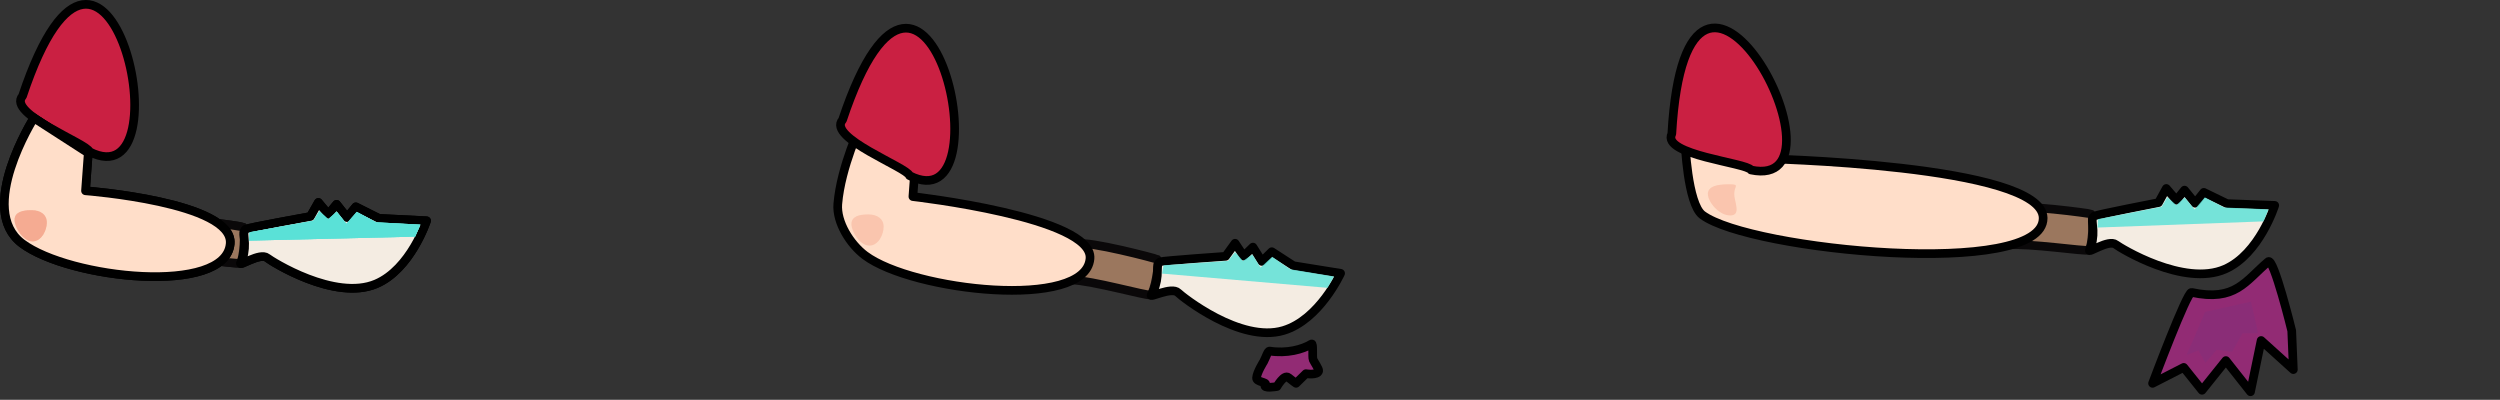 <?xml version="1.0" encoding="UTF-8" standalone="no"?>
<!-- Created with Inkscape (http://www.inkscape.org/) -->

<svg
   width="750mm"
   height="119.944mm"
   viewBox="0 0 750 119.944"
   version="1.1"
   id="svg15261"
   inkscape:version="1.2.1 (9c6d41e410, 2022-07-14)"
   sodipodi:docname="knofe.svg"
   xmlns:inkscape="http://www.inkscape.org/namespaces/inkscape"
   xmlns:sodipodi="http://sodipodi.sourceforge.net/DTD/sodipodi-0.dtd"
   xmlns="http://www.w3.org/2000/svg"
   xmlns:svg="http://www.w3.org/2000/svg">
  <rect x="0" y="0" width="750" height="119.944" fill="#333333" stroke="none"/>
  <sodipodi:namedview
     id="namedview15263"
     pagecolor="#ffffff"
     bordercolor="#000000"
     borderopacity="0.25"
     inkscape:showpageshadow="2"
     inkscape:pageopacity="0.0"
     inkscape:pagecheckerboard="0"
     inkscape:deskcolor="#d1d1d1"
     inkscape:document-units="mm"
     showgrid="false"
     inkscape:zoom="0.17906145"
     inkscape:cx="1965.8056"
     inkscape:cy="-321.11882"
     inkscape:window-width="1920"
     inkscape:window-height="991"
     inkscape:window-x="-9"
     inkscape:window-y="-9"
     inkscape:window-maximized="1"
     inkscape:current-layer="layer1"
     showguides="false"
     inkscape:lockguides="false">
    <sodipodi:guide
       position="0,119.944"
       orientation="0,4820.177"
       id="guide16120"
       inkscape:locked="false" />
    <sodipodi:guide
       position="1275.339,119.944"
       orientation="453.333,0"
       id="guide16122"
       inkscape:locked="false" />
    <sodipodi:guide
       position="1275.339,0"
       orientation="0,-4820.177"
       id="guide16124"
       inkscape:locked="false" />
    <sodipodi:guide
       position="0,0"
       orientation="-453.333,0"
       id="guide16126"
       inkscape:locked="false" />
  </sodipodi:namedview>
  <defs
     id="defs15258" />
  <g
     inkscape:label="Слой 1"
     inkscape:groupmode="layer"
     id="layer1"
     transform="translate(518.352,-47.201)">
    <path
       d="m -511.597,76.03 c -4.729,5.321 19.489,14.258 20.1,16.7 29.456,15.035 5.34,-92.965 -20.1,-16.7 z"
       fill="#ca2042"
       fill-rule="nonzero"
       opacity="1"
       stroke="#000000"
       stroke-linecap="round"
       stroke-linejoin="round"
       stroke-width="2.604"
       id="path847"
       style="clip-rule:evenodd;fill-rule:nonzero;stroke-linecap:round;stroke-linejoin:round"
       sodipodi:nodetypes="ccc" />
    <path
       d="m 82.727,111.59 c 0.439,-1.638 1.992,-2.802 4.244,-2.199 2.252,0.603 4.35,2.749 3.911,4.387 -0.439,1.638 -8.594,-0.55 -8.154,-2.188 z"
       fill="#f29a7f"
       fill-rule="nonzero"
       opacity="0.366"
       stroke="none"
       id="path1087"
       style="clip-rule:evenodd;fill-rule:nonzero;stroke-width:0.265;stroke-linecap:round;stroke-linejoin:round" />
    <path
       d="m -445.462,115.31 c -0.322,-0.209 -21.337,-3.328 -24.304,-1.976 -6.01,2.741 -2.898,11.105 -0.762,10.941 6.46,-0.503 23.069,2.291 24.069,1.855 1.37,-0.598 1.765,-10.316 0.997,-10.819 z"
       fill="#9b775e"
       fill-rule="nonzero"
       opacity="1"
       stroke="#0a0809"
       stroke-linecap="butt"
       stroke-linejoin="round"
       stroke-width="2.604"
       id="path1219"
       style="clip-rule:evenodd;fill-rule:nonzero;stroke-linecap:round;stroke-linejoin:round" />
    <path
       d="m -171.131,125.02 c -0.296,-0.243 -20.841,-5.652 -23.939,-4.633 -6.273,2.064 -4.098,10.721 -1.958,10.79 6.477,0.212 22.677,4.81 23.72,4.485 1.426,-0.442 2.887,-10.057 2.178,-10.642 z"
       fill="#9b775e"
       fill-rule="nonzero"
       opacity="1"
       stroke="#0a0809"
       stroke-linecap="butt"
       stroke-linejoin="round"
       stroke-width="2.604"
       id="path1221"
       style="clip-rule:evenodd;fill-rule:nonzero;stroke-linecap:round;stroke-linejoin:round" />
    <path
       d="m 109.013,111.41 c -0.325,-0.206 -21.378,-3.053 -24.328,-1.662 -5.972,2.818 -2.752,11.139 -0.619,10.946 6.453,-0.582 23.095,1.992 24.09,1.545 1.363,-0.616 1.632,-10.337 0.857,-10.829 z"
       fill="#9b775e"
       fill-rule="nonzero"
       opacity="1"
       stroke="#0a0809"
       stroke-linecap="butt"
       stroke-linejoin="round"
       stroke-width="2.604"
       id="path1225"
       style="clip-rule:evenodd;fill-rule:nonzero;stroke-linecap:round;stroke-linejoin:round" />
    <path
       d="m -445.462,115.31 c -0.322,-0.209 -21.337,-3.328 -24.304,-1.976 -6.01,2.741 -2.898,11.105 -0.762,10.941 6.46,-0.503 23.069,2.291 24.069,1.855 1.37,-0.598 1.765,-10.316 0.997,-10.819 z"
       fill="#9b775e"
       fill-rule="nonzero"
       opacity="1"
       stroke="#0a0809"
       stroke-linecap="butt"
       stroke-linejoin="round"
       stroke-width="2.604"
       id="path1237"
       style="clip-rule:evenodd;fill-rule:nonzero;stroke-linecap:round;stroke-linejoin:round" />
    <path
       d="m -444.574,115.945 c 0.624,-0.4 19.348,-3.794 19.348,-3.794 l 2.389,-4.215 2.973,3.567 2.486,-3 3.14,3.971 2.636,-3.225 6.91,3.463 14.314,0.717 c 0,0 -4.765,14.528 -15.154,18.934 -12.415,5.265 -31.467,-6.829 -32.642,-7.789 -2.159,-1.762 -8.7,2.836 -7.94,1.458 0.838,-1.519 1.214,-3.871 1.147,-5.831 -0.069,-2.016 -0.58,-3.633 0.394,-4.255 z"
       fill="#f4ece2"
       fill-rule="nonzero"
       opacity="1"
       stroke="#000000"
       stroke-linecap="butt"
       stroke-linejoin="round"
       stroke-width="2.604"
       id="path1295"
       style="clip-rule:evenodd;fill-rule:nonzero;stroke-linecap:round;stroke-linejoin:round" />
    <path
       d="m -170.316,125.748 c 0.664,-0.328 19.648,-1.648 19.648,-1.648 l 2.836,-3.926 2.564,3.873 2.799,-2.712 2.686,4.294 2.974,-2.918 6.488,4.204 14.147,2.281 c 0,0 -6.329,13.917 -17.14,17.156 -12.92,3.871 -30.528,-10.239 -31.591,-11.324 -1.95,-1.99 -8.956,1.863 -8.051,0.577 1,-1.418 1.632,-3.712 1.781,-5.67 0.153,-2.011 -0.177,-3.672 0.86,-4.186 z"
       fill="#f4ece2"
       fill-rule="nonzero"
       opacity="1"
       stroke="#000000"
       stroke-linecap="butt"
       stroke-linejoin="round"
       stroke-width="2.604"
       id="path1297"
       style="clip-rule:evenodd;fill-rule:nonzero;stroke-linecap:round;stroke-linejoin:round" />
    <path
       d="m 109.91,112.032 c 0.619,-0.407 19.296,-4.045 19.296,-4.045 l 2.334,-4.244 3.019,3.527 2.447,-3.032 3.191,3.932 2.596,-3.26 6.953,3.376 14.322,0.529 c 0,0 -4.577,14.589 -14.909,19.127 -12.345,5.427 -31.552,-6.419 -32.74,-7.363 -2.18,-1.736 -8.662,2.947 -7.919,1.558 0.818,-1.529 1.164,-3.884 1.072,-5.845 -0.095,-2.016 -0.627,-3.625 0.339,-4.26 z"
       fill="#f4ece2"
       fill-rule="nonzero"
       opacity="1"
       stroke="#000000"
       stroke-linecap="butt"
       stroke-linejoin="round"
       stroke-width="2.604"
       id="path1301"
       style="clip-rule:evenodd;fill-rule:nonzero;stroke-linecap:round;stroke-linejoin:round" />
    <path
       d="m -444.574,115.945 c 0.624,-0.4 19.348,-3.794 19.348,-3.794 l 2.389,-4.215 2.973,3.567 2.486,-3 3.14,3.971 2.636,-3.225 6.91,3.463 14.314,0.717 c 0,0 -4.765,14.528 -15.154,18.934 -12.415,5.265 -31.467,-6.829 -32.642,-7.789 -2.159,-1.762 -8.7,2.836 -7.94,1.458 0.838,-1.519 1.214,-3.871 1.147,-5.831 -0.069,-2.016 -0.58,-3.633 0.394,-4.255 z"
       fill="#f4ece2"
       fill-rule="nonzero"
       opacity="1"
       stroke="#000000"
       stroke-linecap="butt"
       stroke-linejoin="round"
       stroke-width="2.604"
       id="path1313"
       style="clip-rule:evenodd;fill-rule:nonzero;stroke-linecap:round;stroke-linejoin:round" />
    <path
       d="m -443.618,119.39 49.812,-1.201 1.555,-3.596 -13.266,-0.712 -5.816,-3.117 -3.096,3.572 -2.911,-3.63 -2.564,2.265 -2.634,-2.424 -1.772,2.863 -19.135,3.453 z"
       fill="#5ae0d7"
       fill-rule="nonzero"
       opacity="0.819"
       stroke="none"
       id="path1365"
       style="clip-rule:evenodd;fill-rule:nonzero;stroke-width:0.265;stroke-linecap:round;stroke-linejoin:round" />
    <path
       d="m -443.618,119.39 49.812,-1.201 1.555,-3.596 -13.266,-0.712 -5.816,-3.117 -3.096,3.572 -2.911,-3.63 -2.564,2.265 -2.634,-2.424 -1.772,2.863 -19.135,3.453 z"
       fill="#5ae0d7"
       fill-rule="nonzero"
       opacity="0.819"
       stroke="none"
       id="path1375"
       style="clip-rule:evenodd;fill-rule:nonzero;stroke-width:0.265;stroke-linecap:round;stroke-linejoin:round" />
    <path
       d="m -169.744,129.278 49.644,4.273 1.939,-3.403 -13.11,-2.164 -5.437,-3.736 -3.469,3.212 -2.495,-3.929 -2.797,1.971 -2.352,-2.701 -2.077,2.654 -19.397,1.331 z"
       fill="#5ae0d7"
       fill-rule="nonzero"
       opacity="0.819"
       stroke="none"
       id="path1377"
       style="clip-rule:evenodd;fill-rule:nonzero;stroke-width:0.265;stroke-linecap:round;stroke-linejoin:round" />
    <path
       d="m 110.91,115.466 49.792,-1.849 1.508,-3.614 -13.274,-0.54 -5.855,-3.04 -3.051,3.612 -2.958,-3.593 -2.532,2.299 -2.667,-2.392 -1.736,2.887 -19.087,3.699 z"
       fill="#5ae0d7"
       fill-rule="nonzero"
       opacity="0.819"
       stroke="none"
       id="path1381"
       style="clip-rule:evenodd;fill-rule:nonzero;stroke-width:0.265;stroke-linecap:round;stroke-linejoin:round" />
    <path
       d="m -443.618,119.39 49.812,-1.201 1.555,-3.596 -13.266,-0.712 -5.816,-3.117 -3.096,3.572 -2.911,-3.63 -2.564,2.265 -2.634,-2.424 -1.772,2.863 -19.135,3.453 z"
       fill="#5ae0d7"
       fill-rule="nonzero"
       opacity="0.819"
       stroke="none"
       id="path1393"
       style="clip-rule:evenodd;fill-rule:nonzero;stroke-width:0.265;stroke-linecap:round;stroke-linejoin:round" />
    <path
       d="m -12.843,89.696 c 0,0 0.709,18.632 5.202,21.995 C 6.643,122.375 94.747,130.915 94.596,112.603 94.461,96.493 9.715,94.776 9.715,94.776 c 0,0 -4.614,-3.458 -10.253,-4.728 -5.641,-1.27 -12.306,-0.352 -12.306,-0.352 z"
       fill="#ffdec9"
       fill-rule="nonzero"
       opacity="1"
       stroke="#000000"
       stroke-linecap="round"
       stroke-linejoin="round"
       stroke-width="2.604"
       id="path1425"
       style="clip-rule:evenodd;fill-rule:nonzero;stroke-linecap:round;stroke-linejoin:round" />
    <path
       d="m -508.18,82.592 c 0,0 -17.31,27.347 -3.565,37.629 14.285,10.684 61.081,15.64 62.453,0.101 1.103,-12.494 -43.404,-15.886 -43.404,-15.886 l 0.826,-11.327 z"
       fill="#ffdec9"
       fill-rule="nonzero"
       opacity="1"
       stroke="#000000"
       stroke-linecap="round"
       stroke-linejoin="round"
       stroke-width="2.604"
       id="path1477"
       style="clip-rule:evenodd;fill-rule:nonzero;stroke-linecap:round;stroke-linejoin:round" />
    <path
       d="m -259.965,84.335 c 0,0 -6.115,12.816 -7.048,24.053 -0.455,5.456 3.686,12.089 8.178,15.449 14.285,10.684 66.111,16.51 67.482,0.968 1.103,-12.491 -53.128,-18.627 -53.128,-18.627 l 0.826,-11.327 z"
       fill="#ffdec9"
       fill-rule="nonzero"
       opacity="1"
       stroke="#000000"
       stroke-linecap="round"
       stroke-linejoin="round"
       stroke-width="2.604"
       id="path1479"
       style="clip-rule:evenodd;fill-rule:nonzero;stroke-linecap:round;stroke-linejoin:round" />
    <path
       d="m -508.18,82.592 c 0,0 -17.31,27.347 -3.565,37.629 14.285,10.684 61.081,15.64 62.453,0.101 1.103,-12.494 -43.404,-15.886 -43.404,-15.886 l 0.826,-11.327 z"
       fill="#ffdec9"
       fill-rule="nonzero"
       opacity="1"
       stroke="#000000"
       stroke-linecap="round"
       stroke-linejoin="round"
       stroke-width="2.604"
       id="path1491"
       style="clip-rule:evenodd;fill-rule:nonzero;stroke-linecap:round;stroke-linejoin:round" />
    <path
       d="m -513.976,113.17 c 0,-2.331 2.31,-2.916 5.065,-2.916 2.755,0 4.605,1.352 4.605,3.683 0,2.331 -1.543,5.681 -4.298,5.681 -2.755,0 -5.372,-4.117 -5.372,-6.448 z"
       fill="#f29a7f"
       fill-rule="nonzero"
       opacity="0.366"
       stroke="none"
       id="path2647"
       style="clip-rule:evenodd;fill-rule:nonzero;stroke-width:0.265;stroke-linecap:round;stroke-linejoin:round" />
    <path
       d="m -262.928,114.44 c 0,-2.331 2.31,-2.916 5.064,-2.916 2.757,0 4.606,1.352 4.606,3.683 0,2.331 -1.543,5.678 -4.299,5.678 -2.754,0 -5.371,-4.114 -5.371,-6.445 z"
       fill="#f29a7f"
       fill-rule="nonzero"
       opacity="0.366"
       stroke="none"
       id="path2649"
       style="clip-rule:evenodd;fill-rule:nonzero;stroke-width:0.265;stroke-linecap:round;stroke-linejoin:round" />
    <path
       d="m -265.596,83.187 c -4.729,5.321 19.489,14.258 20.1,16.701 29.456,15.035 5.34,-92.965 -20.1,-16.701 z"
       fill="#ca2042"
       fill-rule="nonzero"
       opacity="1"
       stroke="#000000"
       stroke-linecap="round"
       stroke-linejoin="round"
       stroke-width="2.604"
       id="path847-2"
       style="clip-rule:evenodd;fill-rule:nonzero;stroke-linecap:round;stroke-linejoin:round"
       sodipodi:nodetypes="ccc" />
    <path
       d="M -16.808,87.355 C -19.977,93.729 5.737,96.007 6.966,98.204 39.333,104.994 -12.243,7.089 -16.808,87.355 Z"
       fill="#ca2042"
       fill-rule="nonzero"
       opacity="1"
       stroke="#000000"
       stroke-linecap="round"
       stroke-linejoin="round"
       stroke-width="2.604"
       id="path847-2-0"
       style="clip-rule:evenodd;fill-rule:nonzero;stroke-linecap:round;stroke-linejoin:round"
       sodipodi:nodetypes="ccc" />
    <path
       d="m -5.996,105.391 c 0,-2.331 2.884,-2.918 6.324,-2.918 3.44,0 1.59,0.561 1.59,2.892 0,2.331 2.233,6.472 -1.206,6.472 -3.44,0 -6.707,-4.114 -6.707,-6.445 z"
       fill="#f29a7f"
       fill-rule="nonzero"
       opacity="0.366"
       stroke="none"
       id="path2653"
       style="clip-rule:evenodd;fill-rule:nonzero;stroke-width:0.265;stroke-linecap:round;stroke-linejoin:round" />
    <path
       d="m -513.976,113.17 c 0,-2.331 2.31,-2.916 5.065,-2.916 2.755,0 4.605,1.352 4.605,3.683 0,2.331 -1.543,5.681 -4.298,5.681 -2.755,0 -5.372,-4.117 -5.372,-6.448 z"
       fill="#f29a7f"
       fill-rule="nonzero"
       opacity="0.366"
       stroke="none"
       id="path2677"
       style="clip-rule:evenodd;fill-rule:nonzero;stroke-width:0.265;stroke-linecap:round;stroke-linejoin:round" />
    <path
       d="m -513.976,113.17 c 0,-2.331 2.31,-2.916 5.065,-2.916 2.755,0 4.605,1.352 4.605,3.683 0,2.331 -1.543,5.681 -4.298,5.681 -2.755,0 -5.372,-4.117 -5.372,-6.448 z"
       fill="#f29a7f"
       fill-rule="nonzero"
       opacity="0.366"
       stroke="none"
       id="path2687"
       style="clip-rule:evenodd;fill-rule:nonzero;stroke-width:0.265;stroke-linecap:round;stroke-linejoin:round" />
    <path
       d="m -137.476,152.516 c 5.114,0.807 9.89,-0.46 12.573,-2.122 0.632,-0.392 0.156,3.95 0.497,4.723 0.344,0.773 1.786,2.815 1.662,3.368 -0.315,1.394 -3.836,0.82 -3.836,0.82 l -2.955,2.895 c 0,0 -0.984,-0.661 -2.286,-1.741 -1.302,-1.082 -3.442,2.701 -3.442,2.701 0,0 -4.58,0.796 -3.45,-0.593 0.587,-0.722 -2.749,-0.754 -2.678,-1.976 0.101,-1.691 2.127,-4.887 2.127,-4.887 0.778,-1.498 1.265,-3.27 1.789,-3.188 z"
       fill="#d426a1"
       fill-opacity="0.59"
       fill-rule="nonzero"
       opacity="1"
       stroke="#000000"
       stroke-linecap="butt"
       stroke-linejoin="round"
       stroke-width="2.604"
       id="path5111"
       style="clip-rule:evenodd;fill-rule:nonzero;stroke-linecap:round;stroke-linejoin:round" />
    <path
       d="m 139.112,134.924 c 13.168,2.842 16.095,-3.371 23.006,-9.237 1.625,-1.376 7.048,20.733 7.048,20.733 l 0.484,11.658 -9.663,-8.729 -3.186,15.378 -7.387,-9.356 -7.154,8.916 -5.493,-6.866 -9.348,4.784 c 0,0 10.343,-27.572 11.692,-27.281 z"
       fill="#d426a1"
       fill-opacity="0.59"
       fill-rule="nonzero"
       opacity="1"
       stroke="#000000"
       stroke-linecap="butt"
       stroke-linejoin="round"
       stroke-width="2.604"
       id="path5115"
       style="clip-rule:evenodd;fill-rule:nonzero;stroke-linecap:round;stroke-linejoin:round" />
    <path
       d="m 139.837,148.65 -2.26,5.109 3.58,-1.426 2.111,3.731 3.408,-3.942 4.612,0.63 3.119,-5.572 4.694,-0.003 -2.164,-9.483 -13.782,3.08 z"
       fill="#853079"
       fill-opacity="0.56"
       fill-rule="nonzero"
       opacity="1"
       stroke="none"
       id="path5119"
       style="clip-rule:evenodd;fill-rule:nonzero;stroke-width:0.265;stroke-linecap:round;stroke-linejoin:round" />
  </g>
</svg>
